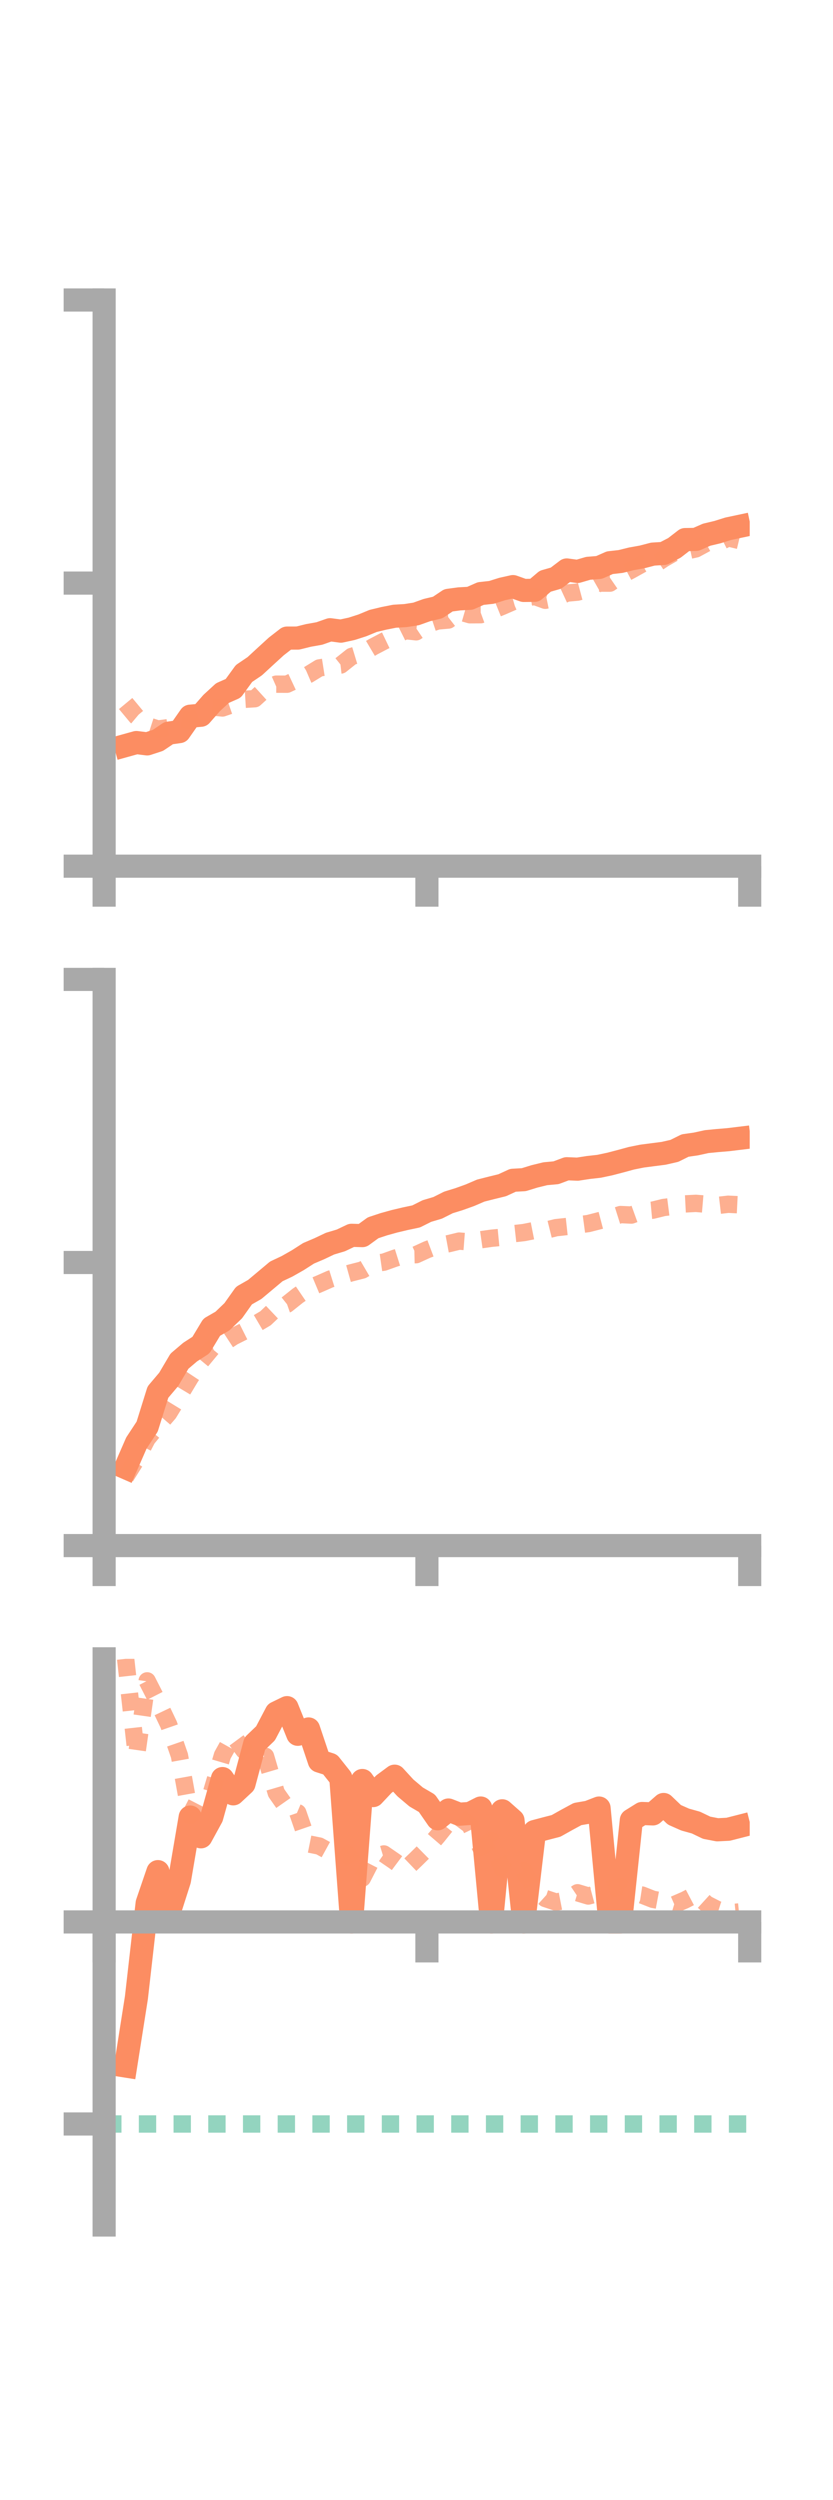 <?xml version="1.0" encoding="utf-8" standalone="no"?>
<!DOCTYPE svg PUBLIC "-//W3C//DTD SVG 1.1//EN"
  "http://www.w3.org/Graphics/SVG/1.1/DTD/svg11.dtd">
<!-- Created with matplotlib (https://matplotlib.org/) -->
<svg height="216pt" version="1.1" viewBox="0 0 72 216" width="72pt" xmlns="http://www.w3.org/2000/svg" xmlns:xlink="http://www.w3.org/1999/xlink">
 <defs>
  <style type="text/css">*{stroke-linecap:butt;stroke-linejoin:round;}</style>
 </defs>
 <g id="figure_1">
  <g id="patch_1">
   <path d="M 0 216 
L 72 216 
L 72 0 
L 0 0 
z
" style="fill:none;"/>
  </g>
  <g id="axes_1">
   <g id="patch_2">
    <path d="M 9 74.838 
L 64.8 74.838 
L 64.8 25.92 
L 9 25.92 
z
" style="fill:none;"/>
   </g>
   <g id="matplotlib.axis_1">
    <g id="xtick_1">
     <g id="line2d_1">
      <defs>
       <path d="M 0 0 
L 0 3.5 
" id="mcfc54a26df" style="stroke:#a9a9a9;stroke-width:2;"/>
      </defs>
      <g>
       <use style="fill:#a9a9a9;stroke:#a9a9a9;stroke-width:2;" x="9" xlink:href="#mcfc54a26df" y="74.838"/>
      </g>
     </g>
    </g>
    <g id="xtick_2">
     <g id="line2d_2">
      <g>
       <use style="fill:#a9a9a9;stroke:#a9a9a9;stroke-width:2;" x="36.9" xlink:href="#mcfc54a26df" y="74.838"/>
      </g>
     </g>
    </g>
    <g id="xtick_3">
     <g id="line2d_3">
      <g>
       <use style="fill:#a9a9a9;stroke:#a9a9a9;stroke-width:2;" x="64.8" xlink:href="#mcfc54a26df" y="74.838"/>
      </g>
     </g>
    </g>
   </g>
   <g id="matplotlib.axis_2">
    <g id="ytick_1">
     <g id="line2d_4">
      <defs>
       <path d="M 0 0 
L -3.5 0 
" id="m7aa5f8999a" style="stroke:#a9a9a9;stroke-width:2;"/>
      </defs>
      <g>
       <use style="fill:#a9a9a9;stroke:#a9a9a9;stroke-width:2;" x="9" xlink:href="#m7aa5f8999a" y="74.838"/>
      </g>
     </g>
    </g>
    <g id="ytick_2">
     <g id="line2d_5">
      <g>
       <use style="fill:#a9a9a9;stroke:#a9a9a9;stroke-width:2;" x="9" xlink:href="#m7aa5f8999a" y="50.379"/>
      </g>
     </g>
    </g>
    <g id="ytick_3">
     <g id="line2d_6">
      <g>
       <use style="fill:#a9a9a9;stroke:#a9a9a9;stroke-width:2;" x="9" xlink:href="#m7aa5f8999a" y="25.92"/>
      </g>
     </g>
    </g>
   </g>
   <g id="line2d_7">
    <path clip-path="url(#p9b81adfad9)" d="M 10.86 64.414 
L 11.79 64.156 
L 12.72 64.272 
L 13.65 63.968 
L 14.58 63.342 
L 15.51 63.21 
L 16.44 61.879 
L 17.37 61.797 
L 18.3 60.735 
L 19.23 59.881 
L 20.16 59.47 
L 21.09 58.19 
L 22.02 57.561 
L 22.95 56.703 
L 23.88 55.853 
L 24.81 55.131 
L 25.74 55.129 
L 26.67 54.899 
L 27.6 54.734 
L 28.53 54.408 
L 29.46 54.531 
L 30.39 54.331 
L 31.32 54.033 
L 32.25 53.649 
L 33.18 53.425 
L 34.11 53.241 
L 35.04 53.187 
L 35.97 53.043 
L 36.9 52.71 
L 37.83 52.49 
L 38.76 51.868 
L 39.69 51.743 
L 40.62 51.693 
L 41.55 51.283 
L 42.48 51.182 
L 43.41 50.89 
L 44.34 50.683 
L 45.27 51.014 
L 46.2 51.004 
L 47.13 50.217 
L 48.06 49.951 
L 48.99 49.245 
L 49.92 49.372 
L 50.85 49.101 
L 51.78 49.028 
L 52.71 48.618 
L 53.64 48.514 
L 54.57 48.283 
L 55.5 48.117 
L 56.43 47.875 
L 57.36 47.818 
L 58.29 47.338 
L 59.22 46.62 
L 60.15 46.605 
L 61.08 46.198 
L 62.01 45.977 
L 62.94 45.685 
L 63.87 45.488 
" style="fill:none;stroke:#fc8d62;stroke-linecap:square;stroke-width:2;"/>
   </g>
   <g id="line2d_8">
    <path clip-path="url(#p9b81adfad9)" d="M 10.86 60.785 
L 11.79 61.904 
L 12.72 62.688 
L 13.65 62.988 
L 14.58 62.866 
L 15.51 62.104 
L 16.44 62.257 
L 17.37 61.797 
L 18.3 61.079 
L 19.23 61.169 
L 20.16 60.848 
L 21.09 60.424 
L 22.02 60.369 
L 22.95 59.524 
L 23.88 59.112 
L 24.81 59.116 
L 25.74 58.68 
L 26.67 58.281 
L 27.6 57.71 
L 28.53 57.564 
L 29.46 57.458 
L 30.39 56.717 
L 31.32 56.436 
L 32.25 55.885 
L 33.18 55.397 
L 34.11 54.951 
L 35.04 54.485 
L 35.97 54.588 
L 36.9 53.96 
L 37.83 53.651 
L 38.76 53.569 
L 39.69 52.846 
L 40.62 53.115 
L 41.55 53.11 
L 42.48 52.77 
L 43.41 52.392 
L 44.34 51.985 
L 45.27 51.722 
L 46.2 51.525 
L 47.13 51.863 
L 48.06 51.674 
L 48.99 51.244 
L 49.92 51.159 
L 50.85 50.911 
L 51.78 50.379 
L 52.71 50.384 
L 53.64 49.743 
L 54.57 49.248 
L 55.5 48.73 
L 56.43 48.897 
L 57.36 48.275 
L 58.29 47.741 
L 59.22 47.627 
L 60.15 47.423 
L 61.08 46.919 
L 62.01 46.94 
L 62.94 46.471 
L 63.87 46.694 
" style="fill:none;stroke:#fc8d62;stroke-dasharray:1.5,1.5;stroke-dashoffset:0;stroke-opacity:0.7;stroke-width:1.5;"/>
   </g>
   <g id="patch_3">
    <path d="M 9 74.838 
L 9 25.92 
" style="fill:none;stroke:#a9a9a9;stroke-linecap:square;stroke-linejoin:miter;stroke-width:2;"/>
   </g>
   <g id="patch_4">
    <path d="M 64.8 74.838 
L 64.8 25.92 
" style="fill:none;"/>
   </g>
   <g id="patch_5">
    <path d="M 9 74.838 
L 64.8 74.838 
" style="fill:none;stroke:#a9a9a9;stroke-linecap:square;stroke-linejoin:miter;stroke-width:2;"/>
   </g>
   <g id="patch_6">
    <path d="M 9 25.92 
L 64.8 25.92 
" style="fill:none;"/>
   </g>
  </g>
  <g id="axes_2">
   <g id="patch_7">
    <path d="M 9 133.539 
L 64.8 133.539 
L 64.8 84.621 
L 9 84.621 
z
" style="fill:none;"/>
   </g>
   <g id="matplotlib.axis_3">
    <g id="xtick_4">
     <g id="line2d_9">
      <g>
       <use style="fill:#a9a9a9;stroke:#a9a9a9;stroke-width:2;" x="9" xlink:href="#mcfc54a26df" y="133.539"/>
      </g>
     </g>
    </g>
    <g id="xtick_5">
     <g id="line2d_10">
      <g>
       <use style="fill:#a9a9a9;stroke:#a9a9a9;stroke-width:2;" x="36.9" xlink:href="#mcfc54a26df" y="133.539"/>
      </g>
     </g>
    </g>
    <g id="xtick_6">
     <g id="line2d_11">
      <g>
       <use style="fill:#a9a9a9;stroke:#a9a9a9;stroke-width:2;" x="64.8" xlink:href="#mcfc54a26df" y="133.539"/>
      </g>
     </g>
    </g>
   </g>
   <g id="matplotlib.axis_4">
    <g id="ytick_4">
     <g id="line2d_12">
      <g>
       <use style="fill:#a9a9a9;stroke:#a9a9a9;stroke-width:2;" x="9" xlink:href="#m7aa5f8999a" y="133.539"/>
      </g>
     </g>
    </g>
    <g id="ytick_5">
     <g id="line2d_13">
      <g>
       <use style="fill:#a9a9a9;stroke:#a9a9a9;stroke-width:2;" x="9" xlink:href="#m7aa5f8999a" y="109.08"/>
      </g>
     </g>
    </g>
    <g id="ytick_6">
     <g id="line2d_14">
      <g>
       <use style="fill:#a9a9a9;stroke:#a9a9a9;stroke-width:2;" x="9" xlink:href="#m7aa5f8999a" y="84.621"/>
      </g>
     </g>
    </g>
   </g>
   <g id="line2d_15">
    <path clip-path="url(#pc1fb1a18ae)" d="M 10.86 126.807 
L 11.79 124.676 
L 12.72 123.261 
L 13.65 120.28 
L 14.58 119.182 
L 15.51 117.607 
L 16.44 116.817 
L 17.37 116.216 
L 18.3 114.673 
L 19.23 114.138 
L 20.16 113.247 
L 21.09 111.938 
L 22.02 111.408 
L 22.95 110.629 
L 23.88 109.849 
L 24.81 109.41 
L 25.74 108.882 
L 26.67 108.286 
L 27.6 107.89 
L 28.53 107.449 
L 29.46 107.172 
L 30.39 106.73 
L 31.32 106.757 
L 32.25 106.08 
L 33.18 105.773 
L 34.11 105.515 
L 35.04 105.295 
L 35.97 105.099 
L 36.9 104.633 
L 37.83 104.357 
L 38.76 103.89 
L 39.69 103.602 
L 40.62 103.268 
L 41.55 102.868 
L 42.48 102.632 
L 43.41 102.404 
L 44.34 101.976 
L 45.27 101.925 
L 46.2 101.639 
L 47.13 101.411 
L 48.06 101.326 
L 48.99 100.978 
L 49.92 101.016 
L 50.85 100.872 
L 51.78 100.768 
L 52.71 100.57 
L 53.64 100.328 
L 54.57 100.074 
L 55.5 99.887 
L 56.43 99.766 
L 57.36 99.647 
L 58.29 99.435 
L 59.22 98.973 
L 60.15 98.84 
L 61.08 98.636 
L 62.01 98.545 
L 62.94 98.468 
L 63.87 98.355 
" style="fill:none;stroke:#fc8d62;stroke-linecap:square;stroke-width:2;"/>
   </g>
   <g id="line2d_16">
    <path clip-path="url(#pc1fb1a18ae)" d="M 10.86 127.586 
L 11.79 126.102 
L 12.72 124.309 
L 13.65 123.171 
L 14.58 122.1 
L 15.51 120.579 
L 16.44 119.029 
L 17.37 117.624 
L 18.3 116.502 
L 19.23 116.099 
L 20.16 115.491 
L 21.09 115.025 
L 22.02 114.448 
L 22.95 113.9 
L 23.88 113.017 
L 24.81 112.689 
L 25.74 111.948 
L 26.67 111.315 
L 27.6 110.925 
L 28.53 110.515 
L 29.46 110.225 
L 30.39 109.965 
L 31.32 109.729 
L 32.25 109.184 
L 33.18 109.05 
L 34.11 108.718 
L 35.04 108.426 
L 35.97 108.404 
L 36.9 107.977 
L 37.83 107.628 
L 38.76 107.456 
L 39.69 107.231 
L 40.62 107.303 
L 41.55 107.116 
L 42.48 106.985 
L 43.41 106.896 
L 44.34 106.598 
L 45.27 106.495 
L 46.2 106.311 
L 47.13 106.302 
L 48.06 106.071 
L 48.99 105.97 
L 49.92 105.839 
L 50.85 105.714 
L 51.78 105.476 
L 52.71 105.232 
L 53.64 104.938 
L 54.57 104.981 
L 55.5 104.645 
L 56.43 104.558 
L 57.36 104.328 
L 58.29 104.21 
L 59.22 104.018 
L 60.15 103.97 
L 61.08 104.048 
L 62.01 104.155 
L 62.94 104.047 
L 63.87 104.093 
" style="fill:none;stroke:#fc8d62;stroke-dasharray:1.5,1.5;stroke-dashoffset:0;stroke-opacity:0.7;stroke-width:1.5;"/>
   </g>
   <g id="patch_8">
    <path d="M 9 133.539 
L 9 84.621 
" style="fill:none;stroke:#a9a9a9;stroke-linecap:square;stroke-linejoin:miter;stroke-width:2;"/>
   </g>
   <g id="patch_9">
    <path d="M 64.8 133.539 
L 64.8 84.621 
" style="fill:none;"/>
   </g>
   <g id="patch_10">
    <path d="M 9 133.539 
L 64.8 133.539 
" style="fill:none;stroke:#a9a9a9;stroke-linecap:square;stroke-linejoin:miter;stroke-width:2;"/>
   </g>
   <g id="patch_11">
    <path d="M 9 84.621 
L 64.8 84.621 
" style="fill:none;"/>
   </g>
  </g>
  <g id="axes_3">
   <g id="patch_12">
    <path d="M 9 192.24 
L 64.8 192.24 
L 64.8 143.322 
L 9 143.322 
z
" style="fill:none;"/>
   </g>
   <g id="matplotlib.axis_5">
    <g id="xtick_7">
     <g id="line2d_17">
      <g>
       <use style="fill:#a9a9a9;stroke:#a9a9a9;stroke-width:2;" x="9" xlink:href="#mcfc54a26df" y="166.055"/>
      </g>
     </g>
    </g>
    <g id="xtick_8">
     <g id="line2d_18">
      <g>
       <use style="fill:#a9a9a9;stroke:#a9a9a9;stroke-width:2;" x="36.9" xlink:href="#mcfc54a26df" y="166.055"/>
      </g>
     </g>
    </g>
    <g id="xtick_9">
     <g id="line2d_19">
      <g>
       <use style="fill:#a9a9a9;stroke:#a9a9a9;stroke-width:2;" x="64.8" xlink:href="#mcfc54a26df" y="166.055"/>
      </g>
     </g>
    </g>
   </g>
   <g id="matplotlib.axis_6">
    <g id="ytick_7">
     <g id="line2d_20">
      <g>
       <use style="fill:#a9a9a9;stroke:#a9a9a9;stroke-width:2;" x="9" xlink:href="#m7aa5f8999a" y="166.055"/>
      </g>
     </g>
    </g>
    <g id="ytick_8">
     <g id="line2d_21">
      <g>
       <use style="fill:#a9a9a9;stroke:#a9a9a9;stroke-width:2;" x="9" xlink:href="#m7aa5f8999a" y="183.512"/>
      </g>
     </g>
    </g>
   </g>
   <g id="line2d_22">
    <path clip-path="url(#p7d0a0a7f76)" d="M 10.86 178.504 
L 11.79 172.602 
L 12.72 164.431 
L 13.65 161.709 
L 14.58 165.37 
L 15.51 162.458 
L 16.44 156.994 
L 17.37 158.701 
L 18.3 157 
L 19.23 153.668 
L 20.16 154.988 
L 21.09 154.122 
L 22.02 150.652 
L 22.95 149.761 
L 23.88 147.992 
L 24.81 147.54 
L 25.74 149.843 
L 26.67 149.382 
L 27.6 152.153 
L 28.53 152.45 
L 29.46 153.619 
L 30.39 166.055 
L 31.32 153.836 
L 32.25 155.138 
L 33.18 154.151 
L 34.11 153.462 
L 35.04 154.474 
L 35.97 155.259 
L 36.9 155.802 
L 37.83 157.146 
L 38.76 156.385 
L 39.69 156.748 
L 40.62 156.684 
L 41.55 156.213 
L 42.48 166.055 
L 43.41 156.454 
L 44.34 157.276 
L 45.27 166.055 
L 46.2 158.246 
L 47.13 157.999 
L 48.06 157.759 
L 48.99 157.238 
L 49.92 156.735 
L 50.85 156.575 
L 51.78 156.215 
L 52.71 166.055 
L 53.64 166.055 
L 54.57 157.266 
L 55.5 156.686 
L 56.43 156.721 
L 57.36 155.908 
L 58.29 156.799 
L 59.22 157.211 
L 60.15 157.47 
L 61.08 157.916 
L 62.01 158.095 
L 62.94 158.048 
L 63.87 157.811 
" style="fill:none;stroke:#fc8d62;stroke-linecap:square;stroke-width:2;"/>
   </g>
   <g id="line2d_23">
    <path clip-path="url(#p7d0a0a7f76)" d="M 10.86 143.322 
L 11.79 151.737 
L 12.72 145.227 
L 13.65 147.049 
L 14.58 149.004 
L 15.51 151.686 
L 16.44 156.844 
L 17.37 155.035 
L 18.3 154.8 
L 19.23 151.656 
L 20.16 149.982 
L 21.09 151.24 
L 22.02 151.864 
L 22.95 151.747 
L 23.88 154.902 
L 24.81 156.23 
L 25.74 156.621 
L 26.67 159.313 
L 27.6 159.5 
L 28.53 160.01 
L 29.46 159.696 
L 30.39 160.621 
L 31.32 162.274 
L 32.25 160.462 
L 33.18 160.182 
L 34.11 160.822 
L 35.04 161.517 
L 35.97 160.627 
L 36.9 159.71 
L 37.83 158.627 
L 38.76 157.465 
L 39.69 157.011 
L 40.62 157.709 
L 41.55 159.628 
L 42.48 159.01 
L 43.41 161.421 
L 44.34 162 
L 45.27 161.614 
L 46.2 163.184 
L 47.13 164.029 
L 48.06 164.34 
L 48.99 164.16 
L 49.92 163.535 
L 50.85 163.815 
L 51.78 163.564 
L 52.71 163.241 
L 53.64 162.997 
L 54.57 163.592 
L 55.5 163.734 
L 56.43 164.101 
L 57.36 164.274 
L 58.29 164.557 
L 59.22 164.153 
L 60.15 163.665 
L 61.08 164.513 
L 62.01 164.989 
L 62.94 165.282 
L 63.87 165.193 
" style="fill:none;stroke:#fc8d62;stroke-dasharray:1.5,1.5;stroke-dashoffset:0;stroke-opacity:0.7;stroke-width:1.5;"/>
   </g>
   <g id="line2d_24">
    <path clip-path="url(#p7d0a0a7f76)" d="M 9 183.512 
L 64.8 183.512 
" style="fill:none;stroke:#66c2a5;stroke-dasharray:1.5,1.5;stroke-dashoffset:0;stroke-opacity:0.7;stroke-width:1.5;"/>
   </g>
   <g id="patch_13">
    <path d="M 9 192.24 
L 9 143.322 
" style="fill:none;stroke:#a9a9a9;stroke-linecap:square;stroke-linejoin:miter;stroke-width:2;"/>
   </g>
   <g id="patch_14">
    <path d="M 64.8 192.24 
L 64.8 143.322 
" style="fill:none;"/>
   </g>
   <g id="patch_15">
    <path d="M 9 166.055 
L 64.8 166.055 
" style="fill:none;stroke:#a9a9a9;stroke-linecap:square;stroke-linejoin:miter;stroke-width:2;"/>
   </g>
   <g id="patch_16">
    <path d="M 9 143.322 
L 64.8 143.322 
" style="fill:none;"/>
   </g>
  </g>
 </g>
 <defs>
  <clipPath id="p9b81adfad9">
   <rect height="48.918" width="55.8" x="9" y="25.92"/>
  </clipPath>
  <clipPath id="pc1fb1a18ae">
   <rect height="48.918" width="55.8" x="9" y="84.621"/>
  </clipPath>
  <clipPath id="p7d0a0a7f76">
   <rect height="48.918" width="55.8" x="9" y="143.322"/>
  </clipPath>
 </defs>
</svg>
